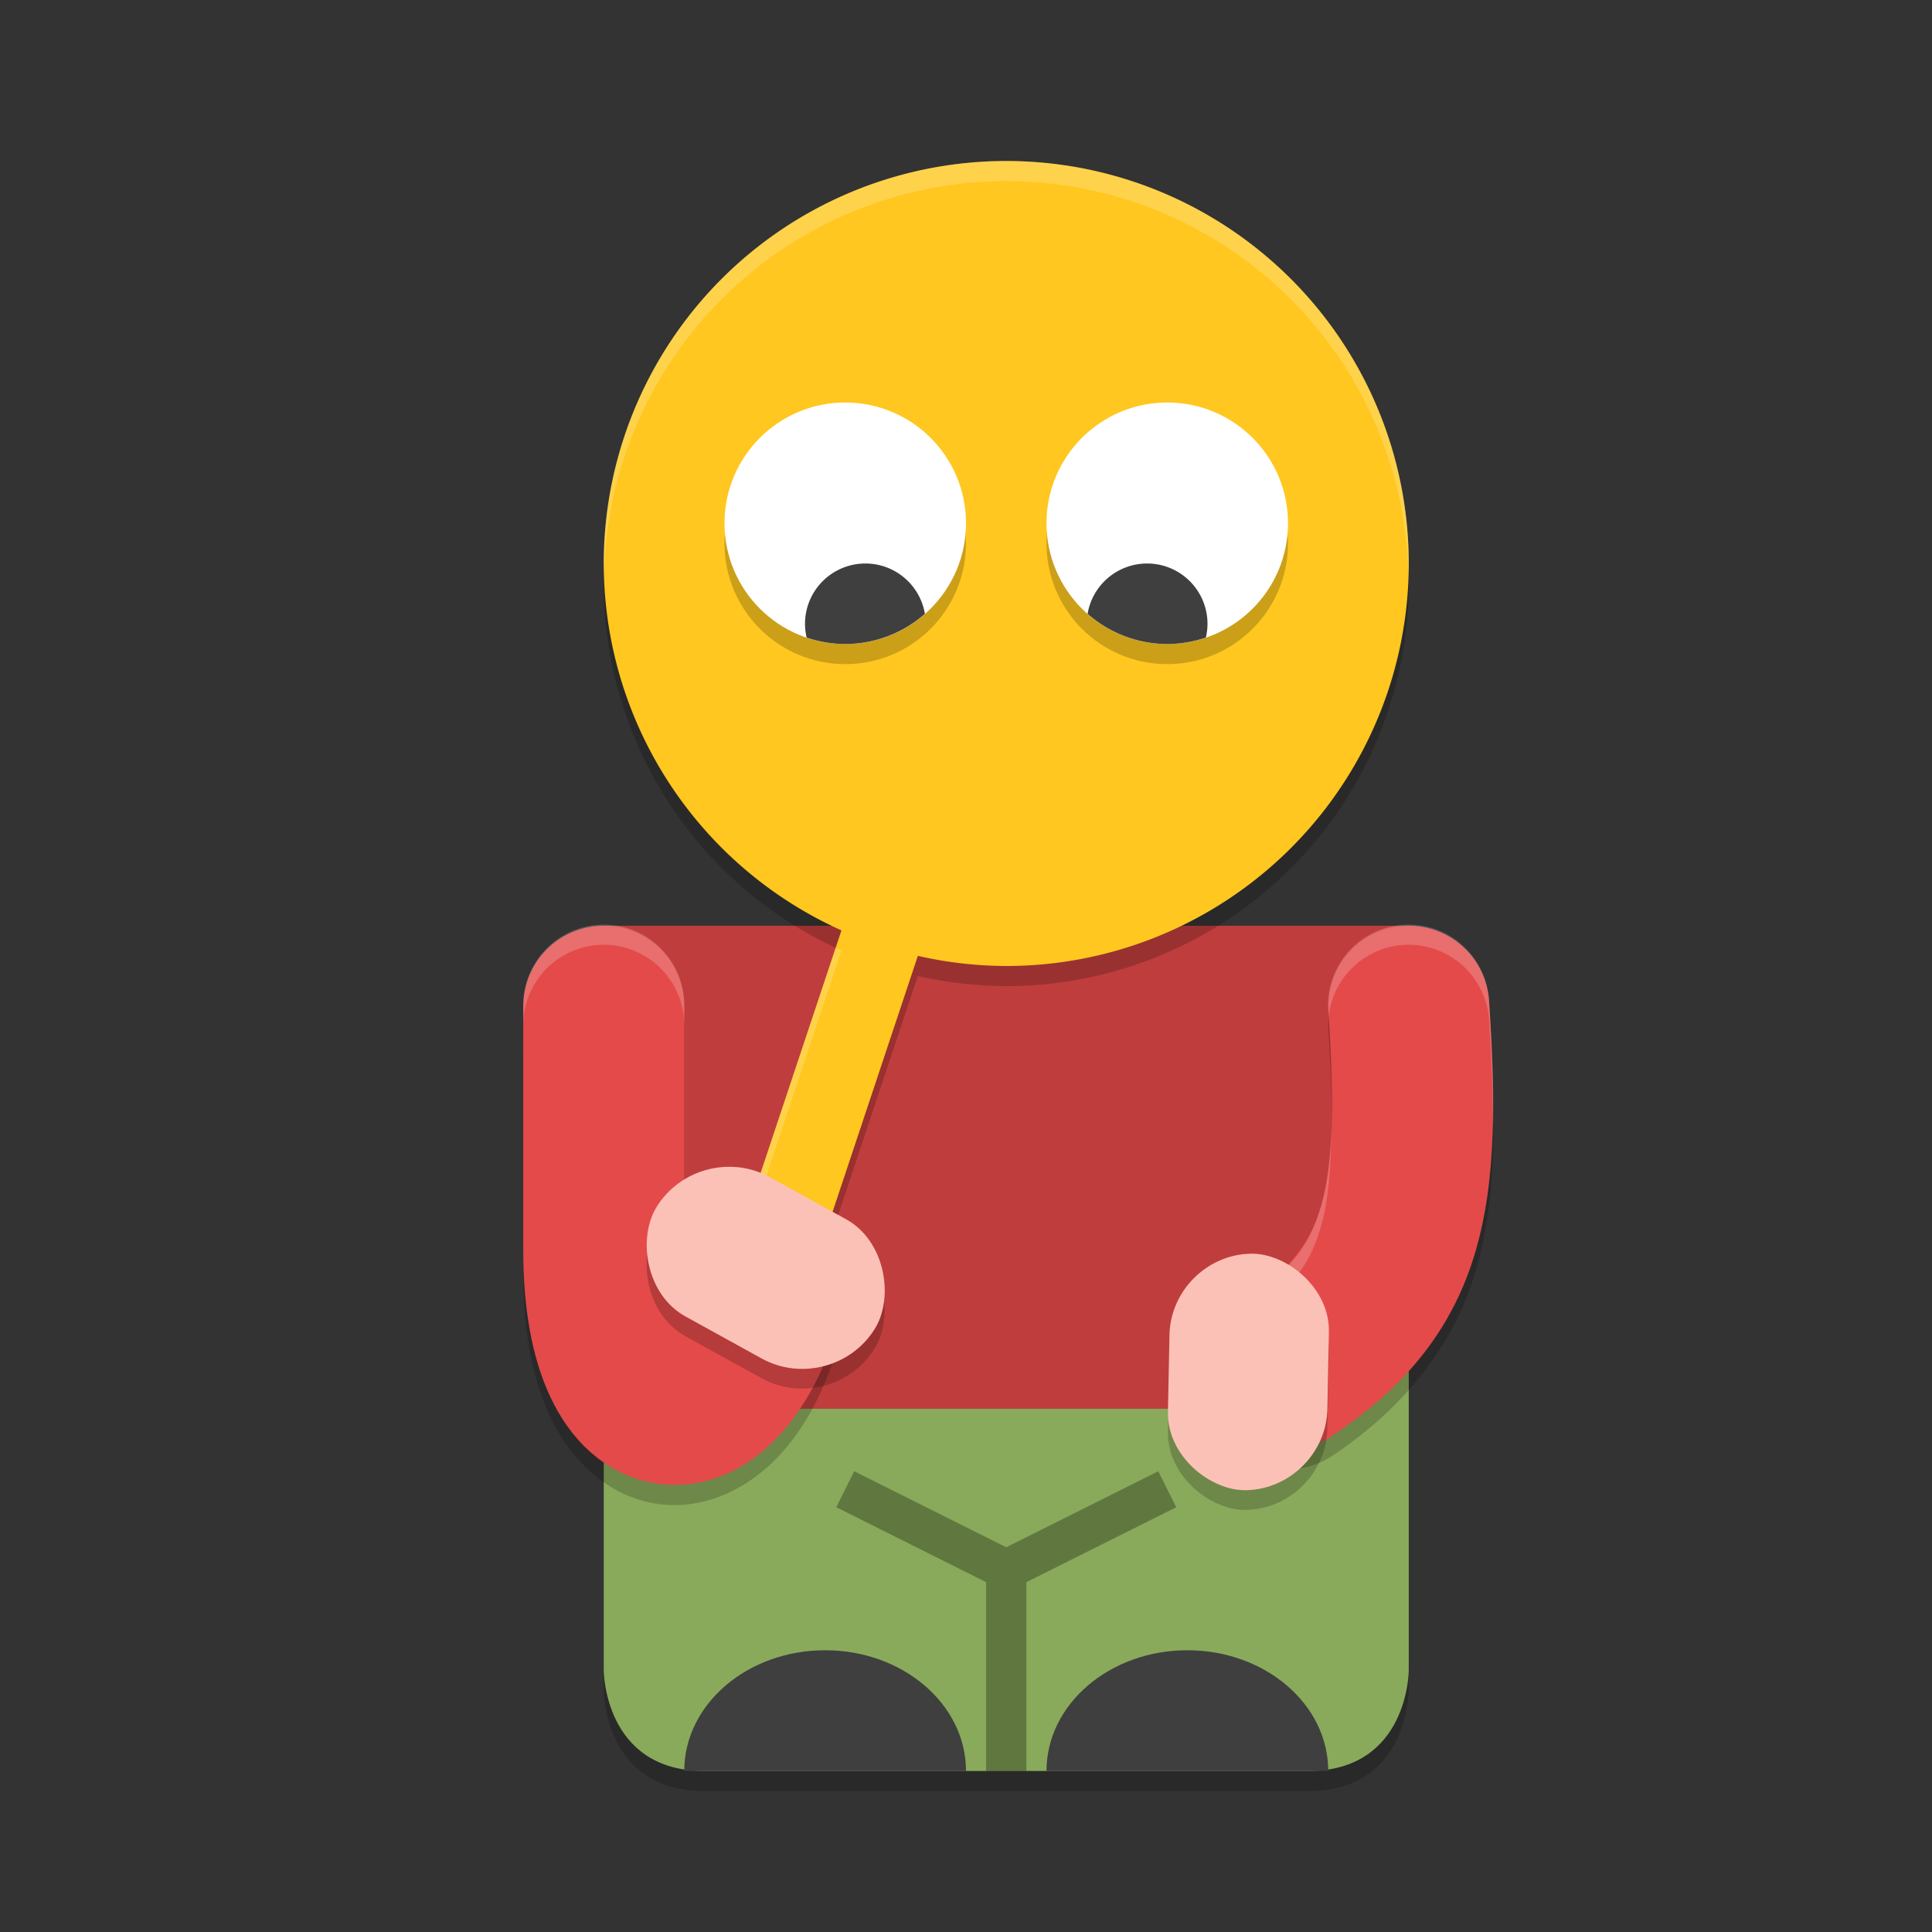 <svg xmlns="http://www.w3.org/2000/svg" width="192" height="192" version="1">
 <rect width="100%" height="100%" fill="#333333" stroke="none"/>
 <g transform="scale(4)">
  <path style="opacity:0.2" d="M 17.5,44.5 H 25 32.5 C 35,44.5 35,42 35,42 V 34.5 H 15 V 42 c 0,0 0,2.5 2.5,2.5 z"/>
  <path style="fill:#89aa5b" d="M 17.5,44 H 25 32.5 C 35,44 35,41.5 35,41.5 V 34 H 15 v 7.5 c 0,0 0,2.5 2.5,2.5 z"/>
  <path style="fill:#c03d3d" d="m 15,23 h 10 10 c 1,0 2,3 2,3 l -5,9 H 14 l -1,-9 c 0,0 1,-3 2,-3 z"/>
  <path style="opacity:0.2" d="m 25,4.5 a 10,10 0 0 0 -10,10 10,10 0 0 0 5.906,9.115 l -2.855,8.568 a 1.001,1.001 0 1 0 1.898,0.633 l 2.855,-8.568 A 10,10 0 0 0 25,24.5 a 10,10 0 0 0 10,-10 10,10 0 0 0 -10,-10 z"/>
  <path style="fill:#ffc71f" d="m 25,4 a 10,10 0 0 0 -10,10 10,10 0 0 0 5.906,9.115 l -2.855,8.568 a 1.001,1.001 0 1 0 1.898,0.633 l 2.855,-8.568 A 10,10 0 0 0 25,24 10,10 0 0 0 35,14 10,10 0 0 0 25,4 Z"/>
  <circle style="opacity:0.2" cx="21" cy="13.5" r="3"/>
  <circle style="fill:#ffffff" cx="21" cy="13" r="3"/>
  <circle style="opacity:0.2" cx="29" cy="13.5" r="3"/>
  <path style="fill:#3f3f3f" d="M 21.5,14 A 1.5,1.5 0 0 0 20,15.5 1.5,1.5 0 0 0 20.041,15.84 3,3 0 0 0 21,16 3,3 0 0 0 22.979,15.25 1.5,1.5 0 0 0 21.5,14 Z"/>
  <circle style="fill:#ffffff" cx="-29" cy="13" r="3" transform="scale(-1,1)"/>
  <path style="fill:#3f3f3f" d="M 28.5,14 A 1.5,1.5 0 0 1 30,15.5 1.5,1.5 0 0 1 29.959,15.84 3,3 0 0 1 29,16 3,3 0 0 1 27.021,15.25 1.5,1.5 0 0 1 28.5,14 Z"/>
  <path style="opacity:0.2" d="M 14.971,23.472 A 2,2 0 0 0 13,25.5 v 6.072 c 0,1.435 0.196,2.621 0.676,3.639 0.479,1.018 1.409,1.987 2.688,2.156 1.278,0.169 2.394,-0.508 3.1,-1.32 0.706,-0.812 1.169,-1.834 1.477,-3.062 a 2,2 0 1 0 -3.875,-0.984 C 17.05,31.808 17,31.799 17,31.572 v -6.072 a 2,2 0 0 0 -2.029,-2.027 z m 20.066,0 a 2,2 0 0 0 -2.033,2.158 c 0.15,2.303 0.106,3.852 -0.182,4.83 -0.287,0.979 -0.695,1.551 -1.932,2.375 a 2,2 0 1 0 2.219,3.328 c 1.764,-1.176 3.011,-2.738 3.551,-4.576 0.54,-1.838 0.494,-3.788 0.336,-6.219 a 2,2 0 0 0 -1.959,-1.896 z"/>
  <path style="fill:none;stroke:#e44a4a;stroke-width:4;stroke-linecap:round;stroke-linejoin:round" d="m 15,25 v 6.073 C 15,36 18,36 19,32"/>
  <rect style="opacity:0.2" width="6.208" height="4.045" x="29.73" y="16.82" ry="2.022" transform="matrix(0.876,0.483,-0.517,0.856,0,0)"/>
  <path style="opacity:0.2;fill:#ffffff" d="M 25,4 A 10,10 0 0 0 15,14 10,10 0 0 0 15.01,14.207 10,10 0 0 1 25,4.5 10,10 0 0 1 34.99,14.293 10,10 0 0 0 35,14 10,10 0 0 0 25,4 Z m -4.238,19.547 -2.711,8.137 A 1.001,1.001 0 0 0 18.031,32.25 1.001,1.001 0 0 1 18.051,32.184 l 2.855,-8.568 a 10,10 0 0 1 -0.145,-0.068 z"/>
  <path style="fill:none;stroke:#e44a4a;stroke-width:4;stroke-linecap:round;stroke-linejoin:round" d="m 35,25 c 0.309,4.733 0,7 -3,9"/>
  <path style="opacity:0.2;fill:#ffffff" d="M 14.971,22.973 A 2,2 0 0 0 13,25 v 0.5 A 2,2 0 0 1 14.971,23.473 2,2 0 0 1 17,25.5 V 25 a 2,2 0 0 0 -2.029,-2.027 z m 20.066,0 a 2,2 0 0 0 -2.033,2.158 c 0.003,0.047 0.003,0.083 0.006,0.129 a 2,2 0 0 1 2.027,-1.787 2,2 0 0 1 1.959,1.896 c 0.067,1.03 0.101,1.96 0.092,2.846 0.037,-1.025 -0.012,-2.125 -0.092,-3.346 a 2,2 0 0 0 -1.959,-1.896 z m -1.959,5.07 c -0.028,0.797 -0.112,1.429 -0.256,1.918 -0.287,0.979 -0.695,1.551 -1.932,2.375 a 2,2 0 0 0 -0.9,1.93 2,2 0 0 1 0.9,-1.43 c 1.236,-0.824 1.644,-1.396 1.932,-2.375 0.171,-0.582 0.247,-1.395 0.256,-2.418 z M 18.926,29.928 A 2,2 0 0 0 17.064,31.5 C 17.05,31.309 17,31.3 17,31.072 v 0.5 C 17,31.8 17.05,31.809 17.064,32 a 2,2 0 0 1 3.938,0.168 2,2 0 0 0 -2.076,-2.24 z"/>
  <rect style="opacity:0.2" width="5.876" height="3.961" x="32.24" y="29.74" ry="1.981" transform="matrix(-0.02,1,1,-0.019,0,0)"/>
  <rect style="fill:#fcc1b6" width="5.876" height="3.961" x="31.75" y="29.73" ry="1.981" transform="matrix(-0.02,1,1,-0.019,0,0)"/>
  <path style="opacity:0.3" d="M 21.223,36.553 20.777,37.447 24.5,39.309 V 44 h 1 V 39.309 L 29.223,37.447 28.777,36.553 25,38.441 Z"/>
  <path style="fill:#3f3f3f" d="m 24,44 h -7 c 0,-1.657 1.567,-3 3.5,-3 1.933,0 3.5,1.343 3.5,3 z"/>
  <path style="fill:#3f3f3f" d="m 33,44 h -7 c 0,-1.657 1.567,-3 3.5,-3 1.933,0 3.5,1.343 3.5,3 z"/>
  <rect style="fill:#fcc1b6" width="6.208" height="4.045" x="29.48" y="16.39" ry="2.022" transform="matrix(0.876,0.483,-0.517,0.856,0,0)"/>
 </g>
</svg>
